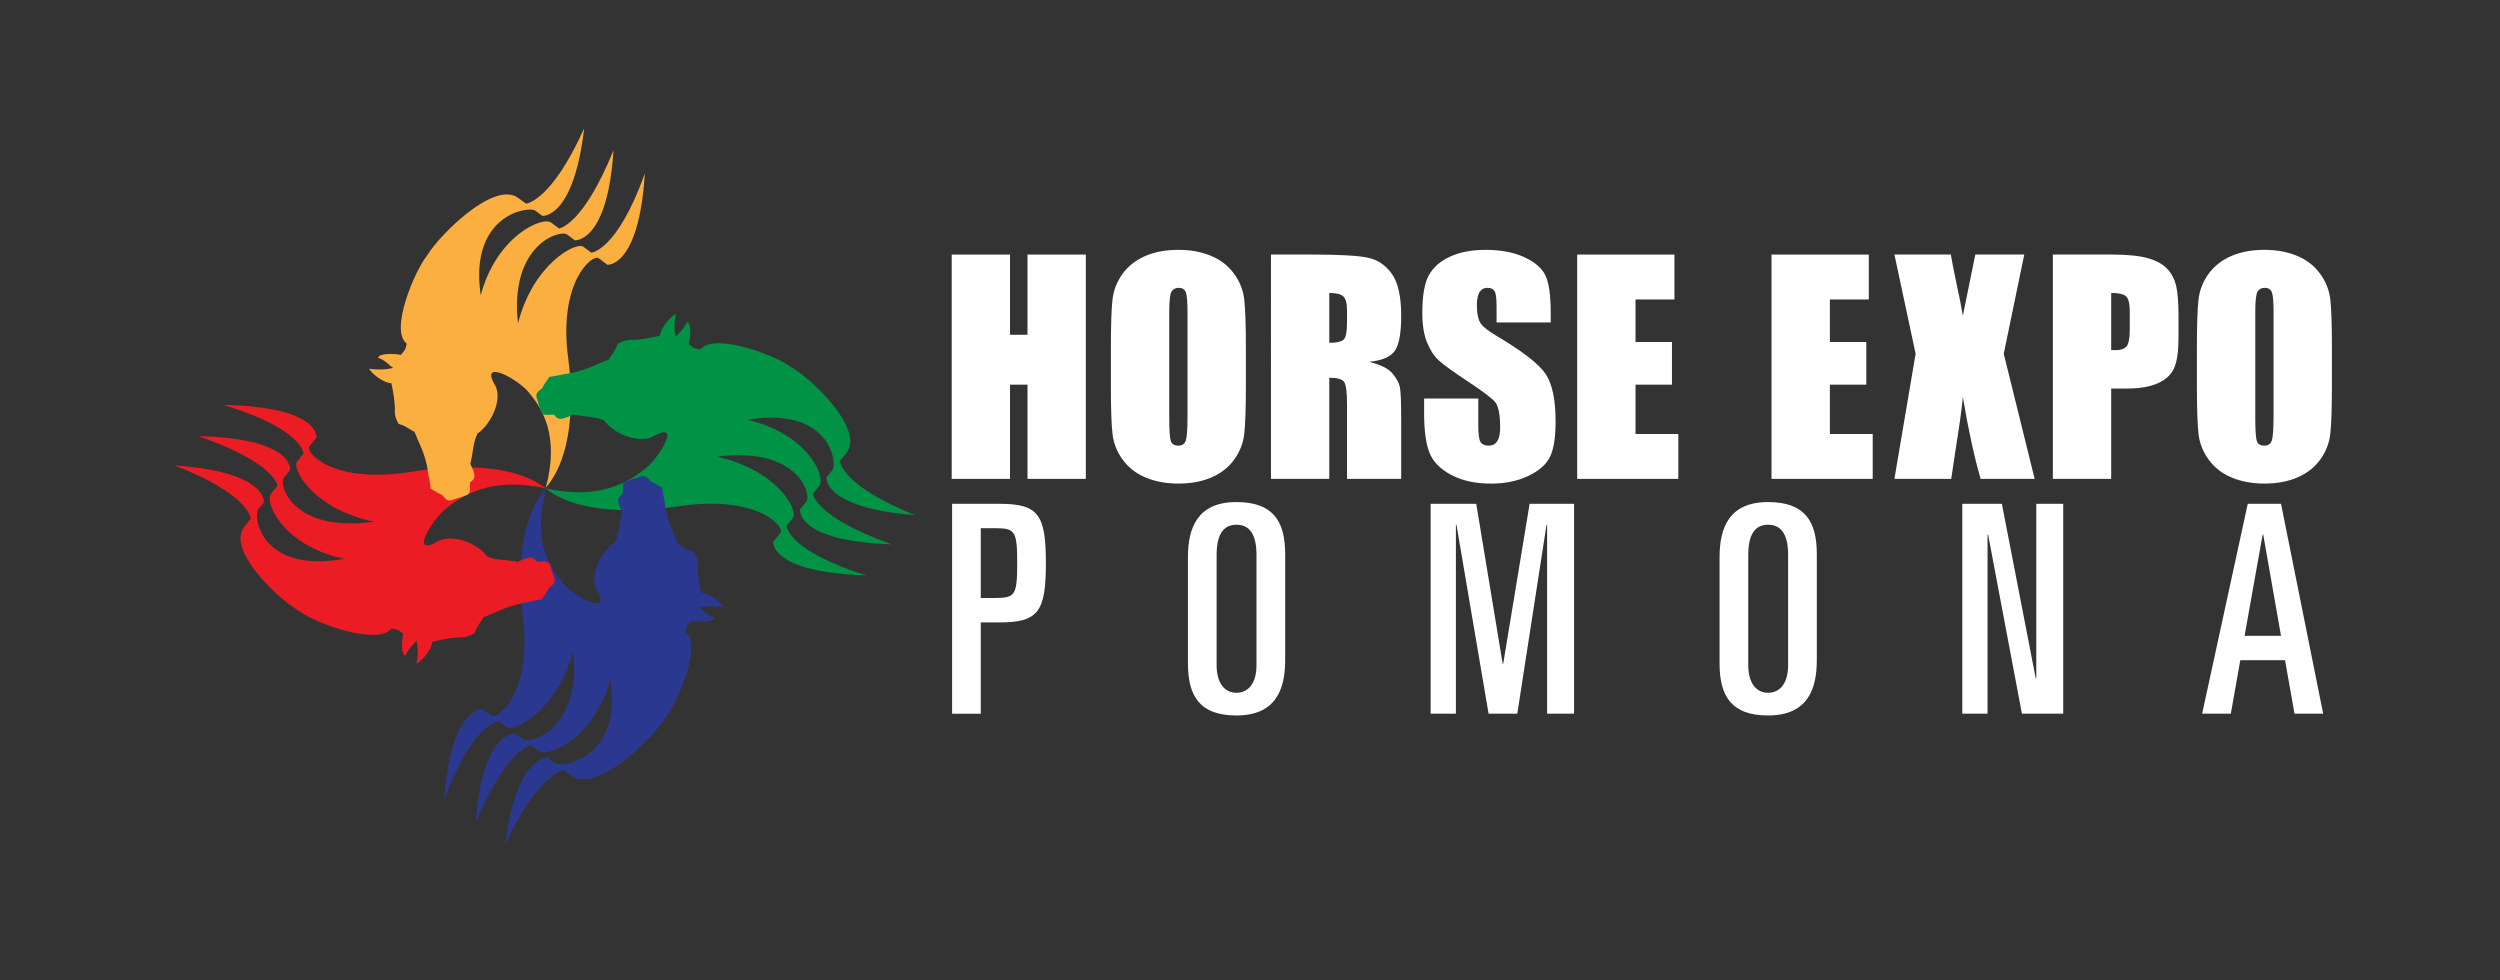 <?xml version="1.0" encoding="utf-8"?>
<!-- Generator: Adobe Illustrator 16.2.1, SVG Export Plug-In . SVG Version: 6.00 Build 0)  -->
<!DOCTYPE svg PUBLIC "-//W3C//DTD SVG 1.1//EN" "http://www.w3.org/Graphics/SVG/1.1/DTD/svg11.dtd">
<svg version="1.1" id="Layer_1" xmlns="http://www.w3.org/2000/svg" xmlns:xlink="http://www.w3.org/1999/xlink" x="0px" y="0px"
	 viewBox="0 0 255 100" enable-background="new 0 0 255 100" xml:space="preserve">
<rect x="0" y="0" width="255" height="100" fill="#333333" stroke="none"/>
<g>
	<path fill="#EC1C24" d="M30.956,46.268L30.3,47.077c-0.569,0.699,1.612,4.862,7.876,6.133c-8.288,1.181-9.811-3.75-9.204-4.497
		l0.622-0.767c0,0,0.455-3.24-9.375-3.46c7.87,2.717,8.08,5.057,8.08,5.057l-0.639,0.788c-0.739,0.909,1.245,5.353,7.439,6.67
		c-8.519,1.507-9.313-4.36-8.75-5.054l0.571-0.707c0,0,0.412-3.104-9.122-3.769c7.646,2.95,7.777,5.427,7.777,5.427l-0.645,0.82
		c-1.922,2.424,3.658,7.592,5.783,8.729c1.613,1.188,7.834,3.42,9.25,1.66c0.684,0.088,0.704,0.184,1.17,0.524
		c-0.155,0.57-0.28,2.224,0.241,2.229c0.315-0.791,0.85-1.114,1.105-1.521c0.188,0.821,0.164,1.585,0.014,2.372
		c0.706-0.415,1.576-1.602,1.598-2.251c0.737-0.194,2.267-0.487,2.979-0.453c0.373-0.012,0.758-0.088,1.342-0.43
		c0.252-0.796,0.664-1.13,0.879-1.597c1.422-0.566,2.195-1.074,3.963-1.441c0.547-0.048,1.541-0.354,2.089-0.382
		c0.265-0.415,0.644-0.905,0.7-1.153c0.779-0.537,0.605-0.771,0.592-0.998c-0.164-0.355-0.244-0.863-0.406-1.199
		c-0.194-0.879-0.971-0.393-1.423-0.526c-0.38-0.515-0.647-0.564-1.938,0.062c-1.162-0.242-2.243-0.162-3.187-0.587
		c-0.661-1.019-3.11-2.341-4.859-1.633c-2.823,1.724-1.33-1.272,0.338-2.965c2.001-1.737,5.038-3.523,10.475-2.358
		c-3.251-2.543-9.15-2.396-13.555-1.697c-8.115,1.34-11.024-1.962-10.504-2.605l0.705-0.871c0,0,0.43-3.125-9.512-3.33
		C30.896,43.744,30.956,46.268,30.956,46.268"/>
	<path fill="#FAAF40" d="M60.307,25.771l-0.812-0.61c-0.7-0.527-5.095,1.711-6.659,7.813c-0.893-7.978,4.271-9.607,5.018-9.046
		l0.77,0.577c0,0,3.337,0.337,3.954-9.178c-3.123,7.7-5.555,7.977-5.555,7.977l-0.789-0.593c-0.914-0.688-5.593,1.374-7.2,7.407
		c-1.221-8.193,4.882-9.148,5.579-8.625l0.707,0.53c0,0,3.198,0.301,4.266-8.943c-3.357,7.491-5.928,7.693-5.928,7.693l-0.822-0.596
		c-2.433-1.78-8.005,3.78-9.264,5.873c-1.293,1.597-3.853,7.686-2.085,9c-0.12,0.665-0.219,0.686-0.594,1.147
		c-0.582-0.13-2.288-0.199-2.315,0.304c0.807,0.28,1.12,0.788,1.528,1.021c-0.855,0.208-1.646,0.209-2.456,0.091
		c0.402,0.667,1.597,1.472,2.268,1.473c0.17,0.706,0.415,2.176,0.351,2.869c-0.003,0.359,0.062,0.729,0.391,1.284
		c0.815,0.218,1.145,0.606,1.618,0.8c0.529,1.359,1.022,2.091,1.335,3.789c0.024,0.526,0.305,1.478,0.311,2.007
		c0.42,0.243,0.913,0.594,1.168,0.639c0.525,0.74,0.772,0.564,1.009,0.543c0.375-0.172,0.902-0.263,1.254-0.433
		c0.918-0.217,0.445-0.952,0.604-1.393c0.546-0.386,0.611-0.644,0.013-1.874c0.299-1.131,0.257-2.174,0.735-3.099
		c1.081-0.673,2.544-3.084,1.884-4.753c-1.673-2.677,1.369-1.327,3.052,0.233c1.72,1.88,3.447,4.764,2.026,10.059
		c2.758-3.226,2.841-8.928,2.293-13.167c-1.063-7.809,2.468-10.729,3.114-10.244l0.873,0.656c0,0,3.22,0.315,3.826-9.309
		C62.921,25.633,60.307,25.771,60.307,25.771"/>
	<path fill="#009345" d="M80.227,53.617l0.661-0.805c0.576-0.691-1.556-4.887-7.793-6.229c8.284-1.091,9.75,3.865,9.139,4.604
		l-0.63,0.761c0,0-0.488,3.243,9.318,3.571c-7.825-2.809-8.01-5.155-8.01-5.155l0.646-0.781c0.748-0.905-1.187-5.376-7.354-6.764
		c8.521-1.416,9.252,4.469,8.681,5.16l-0.578,0.699c0,0-0.444,3.106,9.064,3.878c-7.601-3.04-7.703-5.524-7.703-5.524l0.649-0.813
		c1.944-2.407-3.568-7.648-5.679-8.808c-1.596-1.208-7.78-3.513-9.216-1.765c-0.678-0.097-0.696-0.192-1.158-0.541
		c0.159-0.568,0.302-2.223-0.22-2.235c-0.323,0.79-0.859,1.106-1.119,1.511c-0.178-0.825-0.146-1.589,0.012-2.377
		c-0.708,0.409-1.589,1.587-1.617,2.237c-0.738,0.187-2.268,0.465-2.981,0.422c-0.37,0.007-0.754,0.08-1.342,0.415
		c-0.259,0.795-0.674,1.128-0.895,1.59c-1.427,0.553-2.203,1.052-3.971,1.401c-0.546,0.04-1.541,0.338-2.089,0.359
		c-0.269,0.413-0.651,0.899-0.711,1.148c-0.785,0.529-0.615,0.767-0.602,0.994c0.16,0.358,0.233,0.867,0.393,1.205
		c0.185,0.881,0.965,0.402,1.414,0.543c0.375,0.52,0.641,0.575,1.935-0.041c1.158,0.257,2.237,0.187,3.175,0.624
		c0.646,1.029,3.082,2.377,4.833,1.69c2.837-1.696,1.313,1.289-0.37,2.966c-2.017,1.72-5.066,3.472-10.482,2.247
		c3.221,2.583,9.11,2.5,13.514,1.848c8.113-1.25,10.982,2.089,10.457,2.727l-0.715,0.864c0,0-0.46,3.129,9.458,3.442
		C80.255,56.146,80.227,53.617,80.227,53.617"/>
	<path fill="#2B388F" d="M50.882,73.562l0.813,0.607c0.705,0.527,5.149-1.673,6.769-7.716c0.846,7.917-4.373,9.506-5.123,8.946
		l-0.769-0.576c0,0-3.364-0.352-4.051,9.085c3.203-7.621,5.655-7.884,5.655-7.884l0.791,0.592c0.918,0.688,5.646-1.338,7.309-7.312
		c1.178,8.131-4.984,9.051-5.683,8.526l-0.708-0.526c0,0-3.224-0.316-4.362,8.848c3.437-7.412,6.027-7.604,6.027-7.604l0.825,0.598
		c2.442,1.777,8.095-3.711,9.379-5.779c1.316-1.578,3.936-7.605,2.163-8.917c0.124-0.659,0.228-0.681,0.605-1.136
		c0.586,0.133,2.307,0.209,2.339-0.291c-0.812-0.283-1.125-0.785-1.536-1.021c0.864-0.202,1.662-0.198,2.479-0.078
		c-0.403-0.663-1.603-1.467-2.276-1.471c-0.169-0.702-0.404-2.163-0.335-2.849c0.006-0.356-0.057-0.723-0.385-1.274
		c-0.819-0.222-1.152-0.604-1.625-0.802c-0.525-1.35-1.019-2.078-1.319-3.764c-0.024-0.522-0.299-1.469-0.303-1.994
		c-0.421-0.243-0.914-0.594-1.17-0.642c-0.526-0.733-0.779-0.563-1.016-0.542c-0.378,0.168-0.912,0.255-1.269,0.422
		c-0.926,0.208-0.454,0.941-0.618,1.378c-0.554,0.381-0.62,0.635-0.022,1.857c-0.31,1.12-0.276,2.157-0.764,3.069
		c-1.095,0.662-2.586,3.049-1.932,4.709c1.67,2.66-1.388,1.308-3.076-0.248c-1.721-1.873-3.442-4.739-1.974-9.986
		c-2.805,3.188-2.926,8.843-2.402,13.048c1.019,7.75-2.562,10.629-3.209,10.147l-0.875-0.657c0,0-3.243-0.327-3.921,9.214
		C48.244,73.688,50.882,73.562,50.882,73.562"/>
	<path fill="#EC1C24" d="M42.472,67.65c0.563-0.361,1.201-1.172,1.437-1.801"/>
	<path fill="#EC1C24" d="M55.96,59.986c0.778-0.537,0.606-0.771,0.59-0.998c-0.165-0.355-0.244-0.862-0.407-1.197
		c-0.191-0.879-0.969-0.395-1.422-0.527c-0.382-0.515-0.647-0.568-1.938,0.062c-0.655-0.141-1.285-0.174-1.882-0.256l-6.614,8.303
		c0.794-0.186,2.066-0.414,2.7-0.383c0.373-0.014,0.757-0.088,1.342-0.43c0.251-0.797,0.662-1.134,0.878-1.597
		c1.422-0.567,2.197-1.073,3.965-1.442c0.545-0.047,1.54-0.354,2.088-0.383C55.521,60.725,55.902,60.234,55.96,59.986"/>
</g>
<g>
	<g>
		<path fill="#FFFFFF" d="M97.114,51.387h4.828c3.979,0,4.738,1.098,4.738,6.051c0,4.951-0.759,6.049-4.738,6.049h-1.903v9.312
			h-2.925 M100.039,60.994h1.522c1.989,0,2.194-0.326,2.194-3.559s-0.205-3.558-2.194-3.558h-1.522V60.994z"/>
		<path fill="#FFFFFF" d="M121.17,56.843c0-2.995,0.965-5.633,4.943-5.633c3.774,0,4.975,1.985,4.975,5.308v10.824
			c0,2.994-0.966,5.635-4.975,5.635c-3.745,0-4.943-1.985-4.943-5.308 M124.095,67.846c0,1.838,0.819,2.817,2.019,2.817
			c1.229,0,2.048-0.979,2.048-2.817v-11.24c0-2.104-0.703-3.084-2.048-3.084c-1.317,0-2.019,0.979-2.019,3.084V67.846z"/>
		<polyline fill="#FFFFFF" points="145.926,51.387 150.577,51.387 153.271,67.698 153.329,67.698 156.021,51.387 160.555,51.387 
			160.555,72.797 157.805,72.797 157.805,53.523 157.747,53.523 154.764,72.797 151.836,72.797 148.559,53.523 148.501,53.523 
			148.501,72.797 145.926,72.797 		"/>
		<path fill="#FFFFFF" d="M175.395,56.843c0-2.995,0.967-5.633,4.945-5.633c3.774,0,4.975,1.985,4.975,5.308v10.824
			c0,2.994-0.965,5.635-4.975,5.635c-3.744,0-4.945-1.985-4.945-5.308 M178.322,67.846c0,1.838,0.818,2.817,2.018,2.817
			c1.229,0,2.047-0.979,2.047-2.817v-11.24c0-2.104-0.701-3.084-2.047-3.084c-1.316,0-2.018,0.979-2.018,3.084V67.846z"/>
		<polyline fill="#FFFFFF" points="200.152,51.387 204.191,51.387 207.643,69.182 207.702,69.182 207.702,51.387 210.449,51.387 
			210.449,72.797 206.236,72.797 202.787,54.529 202.729,54.529 202.729,72.797 200.152,72.797 		"/>
		<path fill="#FFFFFF" d="M229.271,51.387h3.393l4.3,21.41h-2.925l-0.965-5.455h-4.564l-0.966,5.455h-2.926 M228.947,64.85h3.716
			l-1.813-10.32h-0.059L228.947,64.85z"/>
		<polyline fill="#FFFFFF" points="110.755,25.965 110.755,48.845 104.805,48.845 104.805,39.235 103.023,39.235 103.023,48.845 
			97.074,48.845 97.074,25.965 103.023,25.965 103.023,34.147 104.805,34.147 104.805,25.965 		"/>
		<path fill="#FFFFFF" d="M127.079,39.363c0,2.297-0.054,3.927-0.164,4.883c-0.107,0.955-0.448,1.829-1.017,2.621
			c-0.571,0.791-1.34,1.399-2.311,1.823c-0.971,0.423-2.1,0.635-3.392,0.635c-1.226,0-2.325-0.2-3.301-0.6
			c-0.975-0.4-1.758-1.001-2.353-1.802c-0.593-0.8-0.946-1.672-1.06-2.614c-0.113-0.941-0.17-2.591-0.17-4.946v-3.915
			c0-2.299,0.055-3.926,0.162-4.882c0.108-0.957,0.448-1.832,1.018-2.622c0.571-0.792,1.34-1.399,2.311-1.824
			c0.97-0.423,2.102-0.635,3.393-0.635c1.226,0,2.324,0.2,3.299,0.6c0.977,0.4,1.761,1.001,2.354,1.802
			c0.594,0.801,0.946,1.672,1.061,2.615c0.112,0.942,0.17,2.591,0.17,4.946 M121.128,31.845c0-1.064-0.06-1.745-0.176-2.042
			c-0.119-0.297-0.361-0.446-0.728-0.446c-0.312,0-0.548,0.121-0.715,0.362c-0.163,0.239-0.246,0.948-0.246,2.126v10.684
			c0,1.329,0.053,2.149,0.162,2.46c0.107,0.311,0.361,0.466,0.757,0.466c0.404,0,0.663-0.178,0.776-0.538
			c0.113-0.357,0.169-1.21,0.169-2.558L121.128,31.845L121.128,31.845z"/>
		<path fill="#FFFFFF" d="M129.639,25.965h4.211c2.808,0,4.707,0.108,5.702,0.325c0.994,0.217,1.806,0.77,2.429,1.661
			c0.629,0.89,0.941,2.31,0.941,4.262c0,1.78-0.221,2.976-0.663,3.588c-0.442,0.613-1.313,0.98-2.614,1.103
			c1.176,0.292,1.967,0.683,2.373,1.174c0.404,0.489,0.656,0.939,0.758,1.349c0.098,0.41,0.146,1.539,0.146,3.385v6.034h-5.525
			v-7.603c0-1.224-0.096-1.982-0.289-2.275c-0.192-0.292-0.7-0.438-1.52-0.438v10.316h-5.949 M135.588,29.88v5.088
			c0.668,0,1.137-0.091,1.405-0.275c0.269-0.183,0.403-0.779,0.403-1.788v-1.258c0-0.726-0.131-1.201-0.391-1.427
			C136.748,29.993,136.275,29.88,135.588,29.88"/>
		<path fill="#FFFFFF" d="M158.173,32.891h-5.524v-1.697c0-0.791-0.071-1.295-0.211-1.512c-0.145-0.215-0.379-0.325-0.709-0.325
			c-0.355,0-0.627,0.146-0.812,0.439s-0.276,0.734-0.276,1.33c0,0.764,0.104,1.338,0.31,1.725c0.196,0.388,0.758,0.853,1.684,1.4
			c2.648,1.572,4.314,2.861,5.003,3.871c0.688,1.007,1.032,2.633,1.032,4.875c0,1.631-0.192,2.832-0.571,3.604
			c-0.382,0.772-1.121,1.42-2.214,1.945c-1.093,0.522-2.364,0.783-3.813,0.783c-1.594,0-2.953-0.302-4.079-0.905
			c-1.124-0.603-1.861-1.371-2.21-2.303c-0.35-0.933-0.523-2.256-0.523-3.972v-1.498h5.526v2.783c0,0.858,0.077,1.41,0.231,1.655
			c0.156,0.246,0.434,0.367,0.828,0.367c0.393,0,0.689-0.155,0.883-0.466c0.192-0.31,0.289-0.772,0.289-1.385
			c0-1.346-0.186-2.228-0.551-2.643c-0.379-0.413-1.305-1.106-2.783-2.078c-1.479-0.979-2.461-1.69-2.938-2.134
			c-0.481-0.442-0.88-1.054-1.195-1.837c-0.315-0.781-0.474-1.78-0.474-2.996c0-1.754,0.224-3.035,0.67-3.844
			c0.447-0.81,1.171-1.445,2.171-1.901c0.999-0.456,2.204-0.686,3.618-0.686c1.544,0,2.861,0.25,3.949,0.75
			c1.088,0.499,1.81,1.128,2.162,1.887c0.354,0.758,0.529,2.045,0.529,3.863"/>
		<polyline fill="#FFFFFF" points="160.873,25.965 170.793,25.965 170.793,30.545 166.822,30.545 166.822,34.883 170.54,34.883 
			170.54,39.235 166.822,39.235 166.822,44.266 171.189,44.266 171.189,48.845 160.873,48.845 		"/>
		<polyline fill="#FFFFFF" points="180.695,25.965 190.617,25.965 190.617,30.545 186.646,30.545 186.646,34.883 190.363,34.883 
			190.363,39.235 186.646,39.235 186.646,44.266 191.016,44.266 191.016,48.845 180.695,48.845 		"/>
		<path fill="#FFFFFF" d="M206.475,25.965l-2.092,10.118l3.152,12.762h-5.512c-0.659-2.281-1.262-5.06-1.81-8.338
			c-0.149,1.452-0.36,2.988-0.628,4.608l-0.561,3.729h-5.793l2.162-12.762l-2.162-10.118h5.75c0.105,0.63,0.312,1.68,0.621,3.15
			c0.248,1.12,0.453,2.152,0.609,3.096l1.271-6.247"/>
		<path fill="#FFFFFF" d="M209.391,25.965h5.993c1.619,0,2.865,0.126,3.736,0.381c0.871,0.255,1.526,0.623,1.965,1.103
			c0.438,0.48,0.733,1.062,0.892,1.744c0.155,0.684,0.232,1.741,0.232,3.175v1.992c0,1.46-0.15,2.524-0.452,3.194
			c-0.303,0.668-0.854,1.182-1.659,1.539c-0.808,0.36-1.859,0.538-3.16,0.538h-1.596v9.214h-5.951 M215.342,29.88v5.822
			c0.168,0.009,0.314,0.015,0.438,0.015c0.546,0,0.924-0.135,1.139-0.402c0.212-0.269,0.316-0.827,0.316-1.676V31.76
			c0-0.783-0.125-1.291-0.365-1.526C216.621,29.998,216.113,29.88,215.342,29.88"/>
		<path fill="#FFFFFF" d="M237.855,39.363c0,2.297-0.058,3.927-0.164,4.883c-0.106,0.955-0.446,1.829-1.019,2.621
			c-0.567,0.791-1.341,1.399-2.312,1.823c-0.971,0.423-2.1,0.635-3.391,0.635c-1.225,0-2.324-0.2-3.3-0.6s-1.76-1.001-2.354-1.802
			c-0.594-0.8-0.944-1.672-1.062-2.614c-0.11-0.941-0.169-2.591-0.169-4.946v-3.915c0-2.299,0.055-3.926,0.164-4.882
			c0.107-0.957,0.447-1.832,1.018-2.622c0.57-0.792,1.342-1.399,2.312-1.824c0.971-0.423,2.101-0.635,3.392-0.635
			c1.228,0,2.324,0.2,3.301,0.6s1.76,1.001,2.353,1.802c0.594,0.801,0.946,1.672,1.062,2.615c0.111,0.942,0.17,2.591,0.17,4.946
			 M231.904,31.845c0-1.064-0.061-1.745-0.176-2.042c-0.119-0.297-0.359-0.446-0.729-0.446c-0.311,0-0.549,0.121-0.715,0.362
			c-0.165,0.239-0.246,0.948-0.246,2.126v10.684c0,1.329,0.053,2.149,0.163,2.46c0.106,0.311,0.358,0.466,0.755,0.466
			c0.404,0,0.663-0.178,0.775-0.538c0.113-0.357,0.17-1.21,0.17-2.558V31.845H231.904z"/>
	</g>
</g>
</svg>
